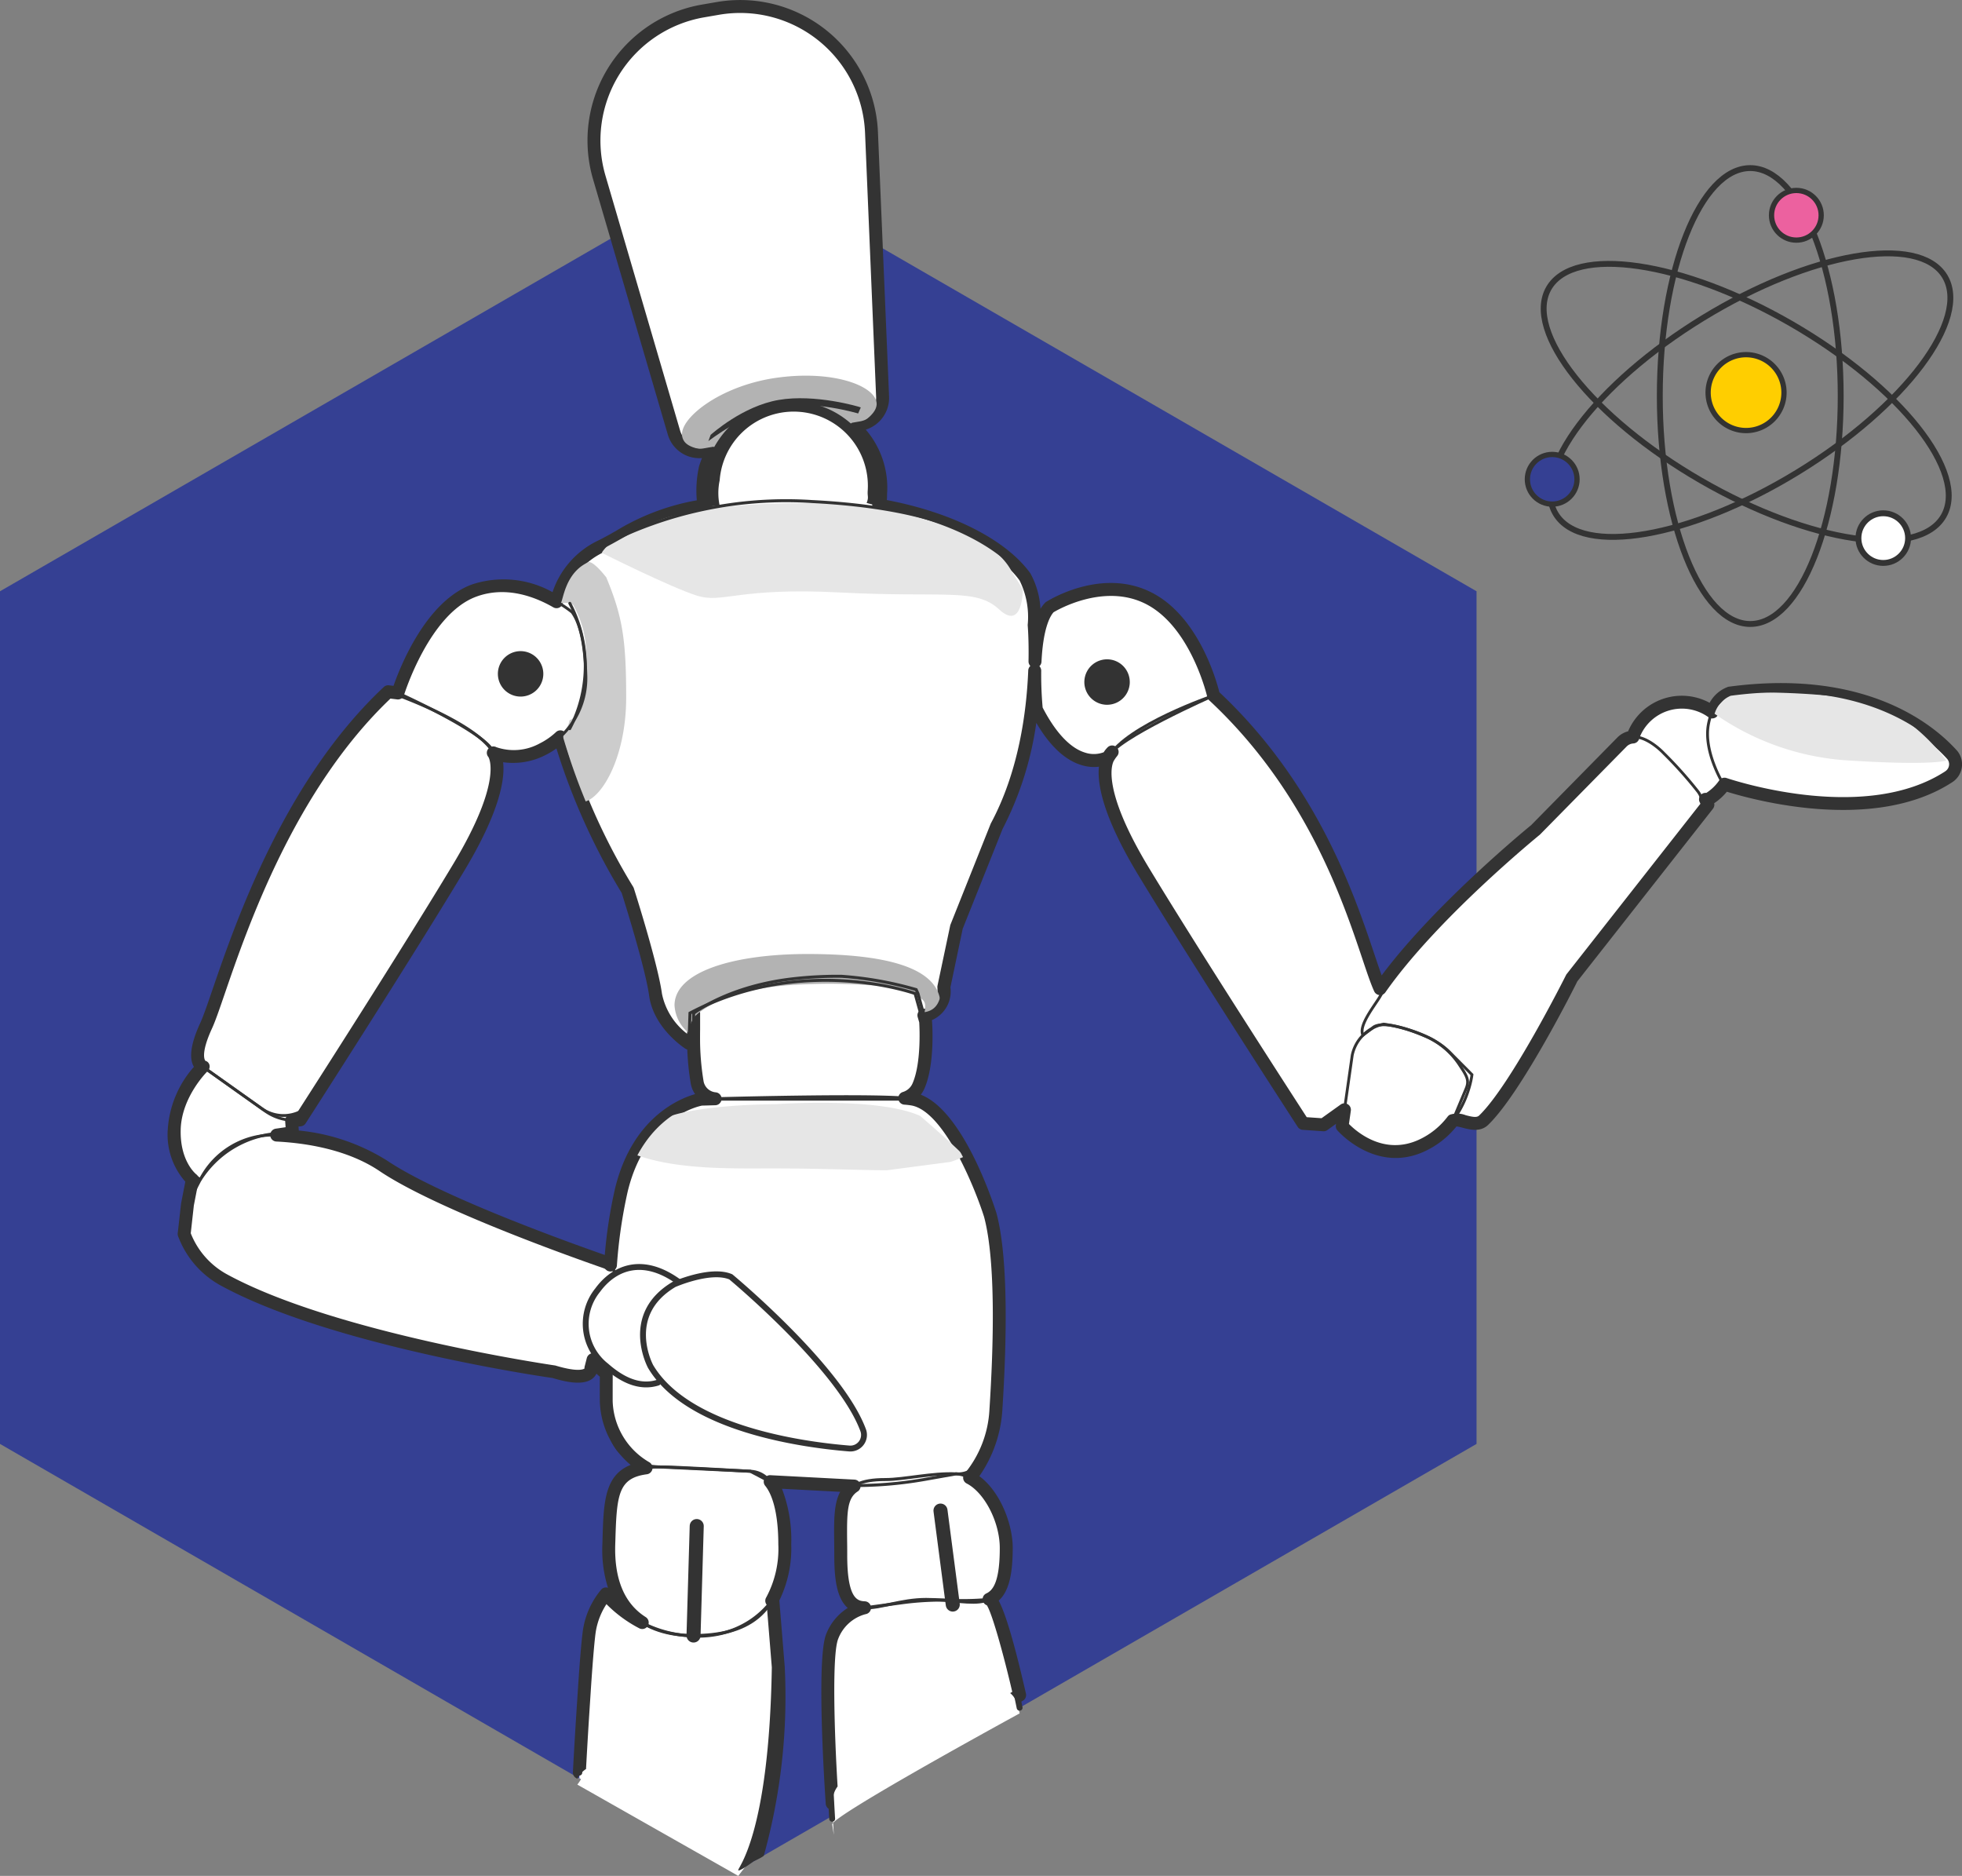 <svg id="Grupo_266" data-name="Grupo 266" xmlns="http://www.w3.org/2000/svg" xmlns:xlink="http://www.w3.org/1999/xlink" width="236.207" height="225.803" viewBox="0 0 236.207 225.803">
  <rect x="0" y="0" width="236.207" height="225.803" fill="#808080" stroke="none"/>
  <defs>
    <clipPath id="clip-path">
      <rect id="Rectángulo_112" data-name="Rectángulo 112" width="236.207" height="225.803" fill="none"/>
    </clipPath>
  </defs>
  <path id="Trazado_42452" data-name="Trazado 42452" d="M0,60.33V162.962l88.88,51.316,88.883-51.316V60.33L88.88,9.014Z" transform="translate(0 10.842)" fill="#354093"/>
  <g id="Grupo_265" data-name="Grupo 265" transform="translate(0 0)">
    <g id="Grupo_264" data-name="Grupo 264" clip-path="url(#clip-path)">
      <path id="Trazado_42453" data-name="Trazado 42453" d="M223.519,90.7c-2.784-3.073-10.7-9.551-26.7-7.393a3.741,3.741,0,0,0-2.143,2.286,6.245,6.245,0,0,0-9.549,3l.011.011a2.026,2.026,0,0,0-1.353.63L173.375,99.812s-12.329,9.99-18.684,19.083c-2.062-4.465-5.478-21.717-20.048-35.282,0,0-1.921-8.567-7.626-11.626s-12.049.941-12.049.941c-1.249,1.28-1.694,4-1.817,6.573.053-2.705-.106-4.45-.106-4.45a10.252,10.252,0,0,0-1.086-5.7c-2.7-3.714-8.937-7.152-17.625-8.657a3.769,3.769,0,0,0,.245-1.645,10.159,10.159,0,0,0-3.333-7.941l.894-.156a3.215,3.215,0,0,0,2.663-3.3L93.466,15.829A15.825,15.825,0,0,0,74.959.9l-1.773.306A15.825,15.825,0,0,0,60.693,21.245l8.99,30.7a3.211,3.211,0,0,0,3.63,2.262l1.075-.185a12.833,12.833,0,0,0-.938,2.229,11.741,11.741,0,0,0-.108,4.5c-6.481,1-9.236,3.326-12.466,4.912a9.79,9.79,0,0,0-5.318,6.655c-2.174-1.253-5.978-2.8-9.941-1.339C39.544,73.22,36.46,83.3,36.46,83.3l-1.17-.145C20.746,96.794,15.4,118.939,13.358,123.378s-.381,4.912-.381,4.912a12.189,12.189,0,0,0-3.45,7.5c-.132,4.3,2.174,6.066,2.174,6.066l-.582,2.983-.4,3.6.11.269a10.4,10.4,0,0,0,4.582,5.194c13.276,7.3,39.879,11.115,39.879,11.115,4.8,1.471,4.432-.566,4.432-.566l.227-.9.009-.031a6.853,6.853,0,0,0,1.17,1.381c.132.117.275.214.412.317q-.01,1.636-.007,3.306a9.571,9.571,0,0,0,4.8,8.038c-4.388.586-4.328,3.749-4.489,9.2-.143,4.758,1.425,7.782,4.036,9.43a13.969,13.969,0,0,1-4.379-3.43,9.135,9.135,0,0,0-1.983,4.331c-.165.982-.374,3.586-.575,6.474l-.275,4.236c-.216,3.489-.374,6.448-.374,6.448l.2.117a6.216,6.216,0,0,1-.438.645L77.428,225l2.1-2.734a62.22,62.22,0,0,0,2.716-21.742l-.661-8.139s-.046.07-.121.178a12.945,12.945,0,0,0,1.566-6.8c0-2.659-.368-5.82-1.756-7.534l10.1.531c-1.936,1.256-1.6,4.013-1.606,8.3,0,4.906,1.051,6.238,2.864,6.346l-.057.009a5.677,5.677,0,0,0-3.837,3.445c-1.181,2.923.2,23.2.2,23.2l-.2-1.251c-.075-1.02,22.568-13.367,22.568-13.367s-2.69-13.338-3.668-13.054l-.026,0c1.353-.623,2.086-2.26,2.086-6.181,0-3.165-1.833-7.137-4.417-8.463a13.984,13.984,0,0,0,3.163-8.126c.478-7.355.811-17.92-.665-23.464,0,0-4.073-12.939-9.3-13.972-.236-.046-.582-.086-1-.121a2.624,2.624,0,0,0,1.641-1.449c1.229-2.791.877-7.727.877-7.727l-.218-.8c2.736-.315,2.4-3.417,2.4-3.417l1.542-7.291L108.551,99.3c3.441-6.377,4.37-13.745,4.564-18.675a42.7,42.7,0,0,0,.192,4.657c4.3,8.437,8.692,5.74,8.692,5.74a1.9,1.9,0,0,1,.421-.6,4.792,4.792,0,0,0-.421.6s-2.414,2.791,4.223,13.756,19.2,30.33,19.2,30.33l2.454.17,2.529-1.809-.28,1.965s4.121,4.84,9.556,2.348a9.87,9.87,0,0,0,3.769-3.024c.8-.374,2.663.965,3.7-.029,3.98-3.824,10.666-17.2,10.666-17.2l16.342-20.783s-.1-.253-.289-.65l.13.11a6.192,6.192,0,0,0,2.152-1.934c1.582.524,17.257,5.474,27.015-.9a1.776,1.776,0,0,0,.352-2.679M73.027,132.191s-7.309,1.2-9.67,10.935a60.591,60.591,0,0,0-1.319,9.034,1.51,1.51,0,0,0-.54-.344c-4.643-1.617-20.347-7.247-26.83-11.617-3.912-2.637-8.884-3.485-12.809-3.683l1.908-.28-.108-1.471,1.031-.075s12.5-19.409,19.1-30.4,4.176-13.77,4.176-13.77a7.211,7.211,0,0,0,5.921-.454,8.824,8.824,0,0,0,2.13-1.485l.007.2a75.428,75.428,0,0,0,8.1,18.263s2.868,8.987,3.359,12.574,4.016,5.84,4.016,5.84l.553-.209c.013-1.414.015-2.947.015-3.309v1.692a33.272,33.272,0,0,0,.423,6.54,2.418,2.418,0,0,0,2.161,1.976c-1.011.026-1.615.044-1.615.044" transform="translate(11.452 0.8)" fill="#fff"/>
      <path id="Trazado_42454" data-name="Trazado 42454" d="M15.259,87.9a.758.758,0,0,0-.3.211.8.8,0,0,0-.159.284.734.734,0,0,0-.033.26.792.792,0,0,0,.258.544.763.763,0,0,0,.3.17.717.717,0,0,0,.2.031c3.522.181,8.529.943,12.4,3.551,6.564,4.425,22.332,10.08,27.008,11.708a.74.74,0,0,1,.258.17.779.779,0,0,0,.537.216.782.782,0,0,0,.778-.714,59.229,59.229,0,0,1,1.3-8.915c2.2-9.073,8.765-10.3,8.939-10.34l1.612-.044a.779.779,0,0,0,.059-1.553,1.632,1.632,0,0,1-1.474-1.333,31.313,31.313,0,0,1-.425-5.016c0-.4,0-.8.007-1.183,0-.07,0-.141,0-.211V73.966a.778.778,0,1,0-1.555,0s0,.883-.007,1.971c0,.165,0,.328-.007.489a8.094,8.094,0,0,1-3.022-4.809c-.493-3.608-3.269-12.333-3.388-12.7a.791.791,0,0,0-.084-.181,75.287,75.287,0,0,1-7.974-17.867l-.007-.2a.774.774,0,0,0-.478-.7.765.765,0,0,0-.83.148,8.12,8.12,0,0,1-1.945,1.355A6.457,6.457,0,0,1,42,41.934a.794.794,0,0,0-.879.093.763.763,0,0,0-.095,1.077l.011.011c.082.134,1.7,3.007-4.236,12.884-6.049,10.073-17.2,27.451-18.871,30.05l-.643.046a.768.768,0,0,0-.533.267.782.782,0,0,0-.187.566l.053.749-1.174.174a.682.682,0,0,0-.192.051m3.176-.328a.785.785,0,0,0,.6-.355c.126-.194,12.578-19.545,19.107-30.416,4.351-7.243,4.9-11.133,4.67-13.06a8.568,8.568,0,0,0,5.108-.866,9.545,9.545,0,0,0,1.311-.791,78.208,78.208,0,0,0,7.86,17.4c.3.958,2.85,9.062,3.3,12.349.533,3.9,4.21,6.291,4.366,6.39a.8.8,0,0,0,.227.1,31.511,31.511,0,0,0,.419,4.093,3.139,3.139,0,0,0,.524,1.275c-1.947.557-7.578,2.875-9.639,11.362a56.961,56.961,0,0,0-1.236,8c-5.064-1.771-20.021-7.185-26.259-11.393a24.475,24.475,0,0,0-10.578-3.588l-.035-.48Z" transform="translate(17.763 48.006)" fill="#333"/>
      <path id="Trazado_42455" data-name="Trazado 42455" d="M52.309,118.081c-.408-6.78-.67-15.928.07-17.763a4.869,4.869,0,0,1,3.287-2.976.779.779,0,0,0-.066-1.549c-.8-.046-2.137-.128-2.132-5.569,0-.586,0-1.145-.011-1.674-.035-3.461,0-5.159,1.262-5.974a.778.778,0,0,0-.383-1.432l-10.1-.531a.746.746,0,0,0-.736.425.781.781,0,0,0,.09.844c1.02,1.26,1.582,3.76,1.582,7.042a12.332,12.332,0,0,1-1.456,6.4.775.775,0,0,0,.062.892l.612,7.523C44.062,124,40.234,127.9,40.35,128.161c.1.225,1.839-1.062,1.839-1.062.163-.095,1.185-.54,1.245-.718a71.532,71.532,0,0,0,2.507-22.759l-.645-7.93a14.336,14.336,0,0,0,1.432-6.767,17.124,17.124,0,0,0-1.115-6.679l7.009.368c-.769,1.419-.749,3.432-.723,5.952q.01.786.011,1.659c0,2.641.234,5.152,1.619,6.368a6.544,6.544,0,0,0-2.593,3.141c-1.214,3-.176,18.653-.055,20.429a.776.776,0,0,0,.41.634.765.765,0,0,0,.595.031,2.926,2.926,0,0,1,.423-2.747" transform="translate(48.53 96.957)" fill="#333"/>
      <path id="Trazado_42456" data-name="Trazado 42456" d="M224.521,90.288c-2.751-3.038-10.917-9.864-27.48-7.624a4.123,4.123,0,0,0-2.247,1.93,7.021,7.021,0,0,0-9.811,3.43,2.808,2.808,0,0,0-1.326.778L173.308,99.322c-.119.095-11.463,9.329-17.995,18.085-.256-.7-.54-1.544-.861-2.5-2.41-7.181-6.886-20.515-18.68-31.586-.368-1.467-2.487-8.968-7.963-11.9-6.033-3.236-12.556.793-12.972,1.082a4.337,4.337,0,0,0-.6.78A10.065,10.065,0,0,0,113.014,69c-2.93-4.031-9.351-7.3-17.276-8.811a3.885,3.885,0,0,0,.024-.467c0-.134.007-.293.02-.511a10.731,10.731,0,0,0-2.579-7.5,4.007,4.007,0,0,0,2.806-3.978L94.669,15.909A16.6,16.6,0,0,0,75.251.245L73.478.551A16.6,16.6,0,0,0,60.371,21.577l8.99,30.7a3.949,3.949,0,0,0,4.124,2.859c-.137.339-.256.672-.355,1a13.366,13.366,0,0,0-.267,4.084,28.056,28.056,0,0,0-9.772,3.705c-.718.405-1.414.8-2.132,1.15a10.58,10.58,0,0,0-5.467,6.2,12.1,12.1,0,0,0-9.719-.919c-5.529,2.042-8.624,9.9-9.426,12.2l-.535-.066a.765.765,0,0,0-.63.2c-11.97,11.225-17.805,28.209-20.609,36.37-.632,1.844-1.132,3.3-1.5,4.093-1.06,2.3-1.346,4.009-.855,5.073.031.066.064.13.1.187a12.559,12.559,0,0,0-3.143,7.456,8.555,8.555,0,0,0,2.108,6.366l-.511,2.619-.405,3.6a.814.814,0,0,0,.055.383l.11.269a11.224,11.224,0,0,0,4.928,5.582c13.248,7.285,39.053,11.047,40.027,11.177,2.449.751,4.051.751,4.892.007a1.683,1.683,0,0,0,.4-.526c.086.084.174.167.264.247.044.04.09.075.143.117-.007.965-.009,1.936,0,2.921a10.386,10.386,0,0,0,3.707,7.7c-3.163,1.256-3.258,4.588-3.383,8.972l-.015.535a15.109,15.109,0,0,0,.674,5.282.745.745,0,0,0-.207-.037.713.713,0,0,0-.606.251,9.863,9.863,0,0,0-2.179,4.732c-.148.9-.346,3.1-.582,6.551l-.275,4.238c-.22,3.491-.377,6.454-.377,6.454a.778.778,0,0,0,.388.716l.152.088a3.031,3.031,0,0,1,.976-1.137c.026-.02.059-.029.088-.048l-.022-.013c.053-.971.183-3.315.348-5.961l.275-4.234c.231-3.35.427-5.564.564-6.4a8.609,8.609,0,0,1,1.271-3.232A15.742,15.742,0,0,0,65.942,196a.779.779,0,0,0,.773-1.35c-2.562-1.617-3.8-4.56-3.674-8.749l.018-.537c.159-5.522.388-7.456,3.8-7.91A.781.781,0,0,0,67.132,176a8.807,8.807,0,0,1-4.4-7.357c0-1.112,0-2.212.007-3.3a1.1,1.1,0,0,0-.443-.725c-.079-.059-.161-.119-.233-.181a6.037,6.037,0,0,1-1.035-1.229.777.777,0,0,0-.784-.322.8.8,0,0,0-.628.59l-.229.9a.888.888,0,0,0-.046.346c-.064.053-.674.5-3.518-.359-.267-.04-26.616-3.881-39.617-11.027a9.66,9.66,0,0,1-4.236-4.809l-.033-.084.372-3.344.579-2.98a.788.788,0,0,0-.284-.764c-.082-.064-1.991-1.623-1.877-5.428.121-3.921,3.183-6.939,3.214-6.967a.784.784,0,0,0,.258-.734.7.7,0,0,0-.5-.54c-.009-.007-.678-.689.786-3.873.4-.863.886-2.28,1.557-4.238,2.742-7.983,8.426-24.528,19.937-35.489l.8.1a.769.769,0,0,0,.841-.546c.031-.1,3.046-9.741,8.683-11.82,3.557-1.315,7.011-.026,9.283,1.282a.776.776,0,0,0,1.15-.518,8.961,8.961,0,0,1,4.9-6.111c.747-.368,1.465-.771,2.209-1.192a26.644,26.644,0,0,1,9.655-3.593.935.935,0,0,0,.43.018.872.872,0,0,0,.645-.855.774.774,0,0,0-.128-.43,11.844,11.844,0,0,1,.163-3.833A11.892,11.892,0,0,1,75.5,54.5a.776.776,0,0,0-.059-.819.793.793,0,0,0-.762-.311l-1.075.185a2.427,2.427,0,0,1-2.749-1.714l-8.99-30.7A15.048,15.048,0,0,1,73.742,2.086l1.773-.306a15.046,15.046,0,0,1,17.6,14.193L94.451,47.8a2.444,2.444,0,0,1-2.018,2.5l-.894.154a.778.778,0,0,0-.4,1.335,9.385,9.385,0,0,1,3.091,7.32c-.018.253-.022.438-.024.593a1.791,1.791,0,0,1-.17.828.778.778,0,0,0,.595,1.046c7.921,1.372,14.325,4.494,17.091,8.294a9.908,9.908,0,0,1,.974,5.364c0,.018.154,1.742.1,4.366a.789.789,0,0,0,.222.56.782.782,0,0,0-.256.546c-.2,4.95-1.13,12.146-4.509,18.418l-4.873,12.221-1.54,7.291a.8.8,0,0,0-.013.24c.024.24.176,2.346-1.716,2.562a.778.778,0,0,0-.661.978l.189.648c0,.046.326,4.78-.813,7.36a1.847,1.847,0,0,1-1.156,1.018.779.779,0,0,0,.167,1.522,8.5,8.5,0,0,1,.912.108c3.912.773,7.611,9.965,8.7,13.408,1.43,5.364,1.137,15.583.641,23.213a13.158,13.158,0,0,1-2.945,7.635.78.78,0,0,0,.2,1.234c2.165,1.11,3.991,4.67,3.991,7.771,0,4.183-.872,5.124-1.634,5.474a.762.762,0,0,0-.381.96.772.772,0,0,0,.452.454c.612.885,2.013,5.9,3.066,10.43l-.249.143a2.646,2.646,0,0,1,.844,1.311l.681-.392a.781.781,0,0,0,.372-.848c-1.335-5.864-2.436-9.615-3.282-11.2,1.176-1.055,1.69-3.035,1.69-6.335,0-2.905-1.516-6.8-4.018-8.646a15.641,15.641,0,0,0,2.765-7.893c.5-7.745.793-18.149-.7-23.748-.41-1.306-4.007-12.3-9.117-14.276a3.427,3.427,0,0,0,.43-.718c1.3-2.936.954-7.89.914-8.247l0-.015a3.757,3.757,0,0,0,2.225-3.945l1.478-7.049,4.8-12.012a39.856,39.856,0,0,0,4.062-12.772c1.656,2.824,3.516,4.542,5.54,5.113a5.007,5.007,0,0,0,2,.165c-.209,1.941.37,5.824,4.718,13.007,6.567,10.849,19.089,30.156,19.215,30.35a.772.772,0,0,0,.6.352l2.454.17a.723.723,0,0,0,.509-.141l1.046-.751-.022.161a.781.781,0,0,0,.178.617c.044.053,4.571,5.256,10.472,2.553a10.661,10.661,0,0,0,3.877-3.02,5.765,5.765,0,0,1,.74.159c.9.233,2.132.553,3.066-.339,4.033-3.873,10.547-16.86,10.739-17.279L195.2,97.342a.784.784,0,0,0,.145-.661,6.953,6.953,0,0,0,1.524-1.383c3.32,1.026,17.781,4.963,27.152-1.156a2.567,2.567,0,0,0,1.143-1.82,2.537,2.537,0,0,0-.639-2.033m-1.355,2.549c-9.421,6.15-24.636,1.375-26.343.811a.777.777,0,0,0-.881.291,5.5,5.5,0,0,1-1.549,1.5.815.815,0,0,0-.573.154.78.78,0,0,0-.227.956c.033.07.064.134.09.194L177.542,117.3c-.064.132-6.666,13.3-10.505,16.981-.284.273-.844.152-1.6-.044a2.829,2.829,0,0,0-1.894-.068.769.769,0,0,0-.286.231,9.141,9.141,0,0,1-3.476,2.791c-4.207,1.925-7.516-1-8.408-1.9l.227-1.595a.779.779,0,0,0-1.225-.745l-2.3,1.645-1.786-.123c-1.676-2.59-12.891-19.931-18.977-29.982s-4.3-12.849-4.214-12.966a4.261,4.261,0,0,1,.357-.507A.779.779,0,0,0,122.274,90a3.346,3.346,0,0,0-.427.546,3.351,3.351,0,0,1-2.2.057c-1.806-.531-3.586-2.41-5.15-5.439a43.876,43.876,0,0,1-.172-4.423.784.784,0,0,0-.222-.555.771.771,0,0,0,.256-.54c.185-3.853.971-5.425,1.456-5.952.062-.035,6.038-3.714,11.267-.912,5.318,2.85,7.214,11.027,7.234,11.109a.776.776,0,0,0,.229.4c11.631,10.831,16.058,24.017,18.437,31.1.57,1.7,1.02,3.042,1.432,3.936a.779.779,0,0,0,1.346.119c6.221-8.895,18.413-18.823,18.6-18.979l10.413-10.58a1.251,1.251,0,0,1,.85-.4.779.779,0,0,0,.676-.526.61.61,0,0,0,.026-.09,5.467,5.467,0,0,1,8.331-2.54.781.781,0,0,0,1.17-.33,3.315,3.315,0,0,1,1.531-1.819c15.717-2.121,23.429,4.289,26.017,7.146a.97.97,0,0,1,.245.789,1,1,0,0,1-.447.714" transform="translate(11.028 0.002)" fill="#333"/>
      <path id="Trazado_42457" data-name="Trazado 42457" d="M54.047,87.755a.723.723,0,0,0,.251-.022.969.969,0,0,1-.251.022" transform="translate(65.007 105.524)" fill="#333"/>
      <path id="Trazado_42458" data-name="Trazado 42458" d="M52.454,68.162c3.621.009,7.225.126,10.844.2q.981.02,1.963.013l7.591-1a15.371,15.371,0,0,0,1.707-.665c-1.344-1.427-5.348-4.864-5.348-4.864-5.033-2.309-17.345-1.421-17.345-1.421-9.406.108-12.69,1.421-12.69,1.421a13.2,13.2,0,0,0-4.608,4.525c5.267,2.06,12.309,1.773,17.887,1.786" transform="translate(41.577 72.483)" fill="#e6e6e6"/>
      <path id="Trazado_42459" data-name="Trazado 42459" d="M52.875,52.131c-8.842,0-16.01,2.108-16.01,6.185a4.636,4.636,0,0,0,1.806,3.4A2.852,2.852,0,0,1,39.9,59.125c3.965-2.875,9.562-3.3,14.3-3.4,1.943-.042,3.89.011,5.831.141,1.72.115,3.575-.044,5.139.822,1.758.976,2.139.949,1.723,2.822,1.055-.985,2-.02,2-1.194,0-4.077-5.254-6.185-16.01-6.185" transform="translate(44.341 62.703)" fill="#b3b3b3"/>
      <path id="Trazado_42460" data-name="Trazado 42460" d="M32.888,33.484s8.258,4.146,11.435,5.148,4.857-1.024,17.316-.37,16.252-.6,19.1,2.044,2.85-2.414,2.85-2.414L82.23,35.72S78.8,27.5,57.546,27.484c-21.717-.018-24.658,6-24.658,6" transform="translate(39.557 33.057)" fill="#e6e6e6"/>
      <path id="Trazado_42461" data-name="Trazado 42461" d="M36.128,32.545c-.009.011-1.39-1.835-2.1-1.835-2.914,1.273-3.077,4.729-3.39,4.972.024.037,1.284-.273,1.586.306,1.8,3.456,1.61,5.914,1.388,9.681-.075,1.249-.819,3.674-1.9,4.091a2.731,2.731,0,0,1-1.018,1.7,42.309,42.309,0,0,1,1.41,4.408c.337,1.242.656,2.494.993,3.736a.443.443,0,0,0,.053.009c2.212,0,5.381-5.148,5.381-12.593,0-7.078-.471-9.822-2.4-14.47" transform="translate(36.855 36.938)" fill="#ccc"/>
      <path id="Trazado_42462" data-name="Trazado 42462" d="M48.539,20.8c-6.712.978-11.558,4.866-11.252,6.97.2,1.383,1.839,1.773,5.456,1.927a2.87,2.87,0,0,1,.7-1.617,13.783,13.783,0,0,1,5.278-3.718,7.739,7.739,0,0,1,3.745-.39,6.608,6.608,0,0,1,3.064,1.353,3.216,3.216,0,0,1,1.15,1.035,2.308,2.308,0,0,1,.344.83c2.394-1.062,3.837-2.3,3.672-3.432-.306-2.1-5.441-3.936-12.153-2.958" transform="translate(44.832 24.689)" fill="#b3b3b3"/>
      <path id="Trazado_42463" data-name="Trazado 42463" d="M58.407,34.3s6.344-4,12.049-.941,7.626,11.626,7.626,11.626-11.9,5.24-12.644,7.408c0,0-4.4,2.694-8.694-5.74C56.744,46.655,55.7,37.072,58.407,34.3Z" transform="translate(68.013 38.741)" fill="none" stroke="#333" stroke-width="0.34"/>
      <path id="Trazado_42464" data-name="Trazado 42464" d="M93.508,72.609c-2.06-4.434-5.454-21.012-20.048-34.6,0,0-10.454,3.564-12.644,7.408,0,0-2.414,2.791,4.223,13.756s19.2,30.33,19.2,30.33l2.454.17,2.538-1.815" transform="translate(72.635 45.718)" fill="none" stroke="#333" stroke-width="0.34"/>
      <path id="Trazado_42465" data-name="Trazado 42465" d="M47.669,53.561l-1.947.337a3.214,3.214,0,0,1-3.63-2.262L33.1,20.935A15.823,15.823,0,0,1,45.594.9L47.37.588A15.825,15.825,0,0,1,65.876,15.517l1.337,31.826a3.211,3.211,0,0,1-2.661,3.3l-1.264.218" transform="translate(39.043 0.425)" fill="none" stroke="#333" stroke-width="0.354"/>
      <path id="Trazado_42466" data-name="Trazado 42466" d="M38.632,34.644l1.8-.189a7.354,7.354,0,0,1,.007-3.022,8.933,8.933,0,0,1,17.823,1.236c-.053.778.152.764-.132,1.487l1.209.326a4.025,4.025,0,0,0,.493-1.7c.357-5.132-4-10.41-9.783-10.809S40.192,25.06,38.7,29.981a11.289,11.289,0,0,0-.066,4.663" transform="translate(46.204 26.386)" fill="#333"/>
      <path id="Trazado_42467" data-name="Trazado 42467" d="M56.749,23.6l.317-.729c-.229-.1-5.533-1.656-9.891-.9-4.337.749-8,4.055-8.183,4.2l-.278.76c.044-.035,4.458-3.461,8.6-4.176s9.382.824,9.437.848" transform="translate(46.566 26.17)" fill="#333"/>
      <path id="Trazado_42468" data-name="Trazado 42468" d="M30.4,39.732a9.721,9.721,0,0,1,5.359-6.877,47.923,47.923,0,0,1,25.466-5.406c14.411.729,22.1,4.262,25.616,9.093a10.264,10.264,0,0,1,1.084,5.7s1.28,13.552-4.491,24.248L78.6,78.582l-1.542,7.289s.4,3.39-2.714,3.469L73.6,86.669S60.138,81.827,46.5,89.019l-.123,3.628s-3.524-2.253-4.016-5.84S39,74.234,39,74.234a75.324,75.324,0,0,1-8.093-18.263" transform="translate(36.568 32.925)" fill="none" stroke="#333" stroke-width="0.361"/>
      <path id="Trazado_42469" data-name="Trazado 42469" d="M31.148,32.968a16.172,16.172,0,0,1-.011,15.089" transform="translate(37.451 39.654)" fill="none" stroke="#333" stroke-linecap="round" stroke-width="0.355"/>
      <path id="Trazado_42470" data-name="Trazado 42470" d="M42.713,35.192s-5.732-4.835-11.8-2.595-9.157,12.325-9.157,12.325,11.065,4.972,11.5,7.221a7.205,7.205,0,0,0,5.923-.454,9.634,9.634,0,0,0,5.19-8.957C44.294,40.072,43.933,36.849,42.713,35.192Z" transform="translate(26.162 38.495)" fill="none" stroke="#333" stroke-width="0.34"/>
      <path id="Trazado_42471" data-name="Trazado 42471" d="M11.438,82.936s-1.663-.471.383-4.912S19.207,51.44,33.752,37.8c0,0,10.47,3.529,12.673,7.366,0,0,2.421,2.782-4.176,13.77s-19.1,30.4-19.1,30.4l-.33.024a5.929,5.929,0,0,1-3.857-1.077Z" transform="translate(12.991 45.469)" fill="none" stroke="#333" stroke-width="0.34"/>
      <path id="Trazado_42472" data-name="Trazado 42472" d="M12.66,71.862a6.713,6.713,0,0,1-3.135-6.069,12.2,12.2,0,0,1,3.45-7.5l7.084,5.031a4.535,4.535,0,0,0,4.584.394l-.879,2.52-1.353.048a12.069,12.069,0,0,0-9.379,5.053Z" transform="translate(11.452 70.114)" fill="none" stroke="#333" stroke-width="0.34"/>
      <path id="Trazado_42473" data-name="Trazado 42473" d="M59.3,89.073l-.229.9s.37,2.038-4.43.566c0,0-26.6-3.815-39.881-11.115a10.391,10.391,0,0,1-4.58-5.194l-.11-.269.4-3.6,1.54-2.98a9.826,9.826,0,0,1,9.2-5.344c3.925.2,8.9,1.044,12.809,3.681,6.483,4.373,22.186,10,26.83,11.62a1.517,1.517,0,0,1,.969,1.808" transform="translate(12.106 74.599)" fill="none" stroke="#333" stroke-width="0.34"/>
      <path id="Trazado_42474" data-name="Trazado 42474" d="M36.191,81.29l-.139-.194a8.133,8.133,0,0,1-1.507-4.738v-.211a7.206,7.206,0,0,1,3.291-5.992" transform="translate(41.55 84.382)" fill="none" stroke="#333" stroke-linecap="round" stroke-width="0.34"/>
      <path id="Trazado_42475" data-name="Trazado 42475" d="M40.7,83.155c-2.223.694-4.337-.359-6.212-2.009a6.434,6.434,0,0,1-1.029-9.135c2.011-2.736,5.456-4.139,9.818-.932" transform="translate(38.501 83.273)" fill="#fff"/>
      <path id="Trazado_42476" data-name="Trazado 42476" d="M40.7,83.155c-2.223.694-4.337-.359-6.212-2.009a6.434,6.434,0,0,1-1.029-9.135c2.011-2.736,5.456-4.139,9.818-.932" transform="translate(38.501 83.273)" fill="none" stroke="#333" stroke-linecap="round" stroke-linejoin="round" stroke-width="0.707"/>
      <path id="Trazado_42477" data-name="Trazado 42477" d="M36.058,80.732s-3.372-6.212,2.828-9.888c0,0,4.4-1.941,6.826-.905,0,0,13.184,10.937,15.946,18.486A1.64,1.64,0,0,1,59.967,90.6c-5.436-.441-19.413-2.3-23.909-9.868" transform="translate(42.269 83.755)" fill="#fff"/>
      <path id="Trazado_42478" data-name="Trazado 42478" d="M36.058,80.732s-3.372-6.212,2.828-9.888c0,0,4.4-1.941,6.826-.905,0,0,13.184,10.937,15.946,18.486A1.64,1.64,0,0,1,59.967,90.6C54.53,90.16,40.554,88.3,36.058,80.732Z" transform="translate(42.269 83.755)" fill="none" stroke="#333" stroke-linecap="round" stroke-linejoin="round" stroke-width="0.707"/>
      <path id="Trazado_42479" data-name="Trazado 42479" d="M40.752,68.138a2.44,2.44,0,0,1-2.41-2.02,33.445,33.445,0,0,1-.423-6.54V57.807s4.174-3.335,12.247-4.19a46.6,46.6,0,0,1,5.571-.267,43.21,43.21,0,0,1,8.968,1.6l.225.493.925,3.394s.355,4.936-.877,7.727a2.641,2.641,0,0,1-2.423,1.571Z" transform="translate(45.591 64.168)" fill="none" stroke="#333" stroke-width="0.361"/>
      <path id="Trazado_42480" data-name="Trazado 42480" d="M33.132,96.56c.013,3.846.689,7.719,6.441,7.93l10.915.52,2.383,1.253,7.653.4a48.413,48.413,0,0,0,11.012-.681l3.736-.663c2.727.231,4.478-3.209,4.769-7.668.482-7.355.811-17.917-.665-23.462,0,0-4.073-12.939-9.3-13.972-3.284-.65-25.449,0-25.449,0s-7.311,1.2-9.672,10.932" transform="translate(39.851 72.085)" fill="none" stroke="#333" stroke-width="0.361"/>
      <path id="Trazado_42481" data-name="Trazado 42481" d="M54.465,89.467c0,8.708-4.917,10.983-10.983,10.983S33.043,97.289,33.277,89.467c.181-6.064.068-9.307,6.133-9.307,2.275,0,8.04.379,10.917.52C53.725,80.847,54.465,85.676,54.465,89.467Z" transform="translate(40.014 96.416)" fill="none" stroke="#333" stroke-width="0.361"/>
      <path id="Trazado_42482" data-name="Trazado 42482" d="M65.89,89.469c0,8.708-3.586,6.192-9.653,6.192S45.954,100.12,45.963,90.32c0-6.066-.694-9.089,5.373-9.089,2.275,0,5.655-.826,8.531-.683C63.266,80.715,65.89,85.678,65.89,89.469Z" transform="translate(55.257 96.862)" fill="none" stroke="#333" stroke-width="0.361"/>
      <path id="Trazado_42483" data-name="Trazado 42483" d="M31.66,108.6s.159-2.958.374-6.45l.275-4.234c.2-2.89.412-5.492.575-6.474a9.15,9.15,0,0,1,1.983-4.333,14.3,14.3,0,0,0,8.8,4.886c7.956,1.218,11.28-4.265,11.28-4.265l.661,8.139A62.148,62.148,0,0,1,52.9,117.61" transform="translate(38.08 104.773)" fill="none" stroke="#333" stroke-width="0.361"/>
      <path id="Trazado_42484" data-name="Trazado 42484" d="M68.336,98.925S65.646,87.112,64.668,87.4a32.509,32.509,0,0,1-4.919.1,35.62,35.62,0,0,0-5.586.313l-4.558.617a5.684,5.684,0,0,0-3.837,3.447c-1.181,2.921,0,20.083,0,20.083" transform="translate(54.419 105.113)" fill="none" stroke="#333" stroke-width="0.361"/>
      <path id="Trazado_42485" data-name="Trazado 42485" d="M78.357,55.963s5.216.641,7.923,3.361l2.705,2.72s-.643,6.053-6.077,8.542-9.556-2.35-9.556-2.35L74.57,59.7a4.807,4.807,0,0,1,3.778-3.732Z" transform="translate(88.227 67.312)" fill="none" stroke="#333" stroke-width="0.34"/>
      <path id="Trazado_42486" data-name="Trazado 42486" d="M105.7,40.914,95.284,51.494S82.266,61.77,76.6,71.515c-.637,1.093-2.646,3.54-2.049,4.654l1.145-.855s.9-1.438,6.787,1.163a9.379,9.379,0,0,1,3.758,3.379c.828,1.247,1.132,1.771.725,2.745l-1.606,3.837S88.22,88.2,89.9,85.457c2.881-4.71,9.827-16.246,9.827-16.246l15.124-19.233a2.555,2.555,0,0,0,0-3.17,49.608,49.608,0,0,0-4.095-4.577S107.675,38.905,105.7,40.914Z" transform="translate(89.541 48.435)" fill="none" stroke="#333" stroke-width="0.34"/>
      <path id="Trazado_42487" data-name="Trazado 42487" d="M89.242,42.157A6.25,6.25,0,0,1,92.2,38.7" transform="translate(107.339 46.554)" fill="none" stroke="#333" stroke-width="0.34"/>
      <path id="Trazado_42488" data-name="Trazado 42488" d="M96.024,38.106s-1.987.493-2.6,3.78S95.2,49.023,95.2,49.023s16.887,5.87,27.171-.846a1.776,1.776,0,0,0,.352-2.679C119.937,42.426,112.018,35.947,96.024,38.106Z" transform="translate(112.25 45.314)" fill="none" stroke="#333" stroke-width="0.34"/>
      <line id="Línea_5" data-name="Línea 5" x1="0.385" y2="13.175" transform="translate(83.495 183.692)" fill="none" stroke="#333" stroke-linecap="round" stroke-linejoin="round" stroke-width="1.691"/>
      <line id="Línea_6" data-name="Línea 6" x2="1.478" y2="11.311" transform="translate(113.227 181.829)" fill="none" stroke="#333" stroke-linecap="round" stroke-linejoin="round" stroke-width="1.691"/>
      <path id="Trazado_42489" data-name="Trazado 42489" d="M93.577,40.19a31.346,31.346,0,0,0,16.541,5.84c10.111.632,11.646,0,11.646,0s-4.5-6.445-11.007-7.465A91.914,91.914,0,0,0,95.72,37.9Z" transform="translate(112.553 45.516)" fill="#e6e6e6"/>
      <path id="Trazado_42490" data-name="Trazado 42490" d="M111.3,205.135s-2.69-13.338-3.668-13.052l-.026,0c1.353-.626,2.086-2.26,2.086-6.181,0-3.168-1.833-7.139-4.417-8.465a13.978,13.978,0,0,0,3.163-8.126c.478-7.355.811-17.92-.665-23.462,0,0-4.073-12.939-9.3-13.972a8.914,8.914,0,0,0-1-.121,2.624,2.624,0,0,0,1.641-1.449c1.229-2.793.877-7.73.877-7.73l-.218-.8c2.736-.313,2.4-3.417,2.4-3.417l1.542-7.289,4.833-12.093c3.441-6.375,4.37-13.745,4.564-18.675a42.768,42.768,0,0,0,.192,4.659c4.3,8.434,8.692,5.74,8.692,5.74a1.94,1.94,0,0,1,.421-.6,4.81,4.81,0,0,0-.421.6s-2.414,2.791,4.223,13.754,19.2,30.33,19.2,30.33l2.454.17,2.529-1.809-.28,1.965s4.124,4.84,9.556,2.35a9.87,9.87,0,0,0,3.769-3.024c.8-.374,2.663.965,3.7-.031,3.98-3.822,10.666-17.195,10.666-17.195l16.342-20.786s-.1-.251-.289-.65l.13.112a6.191,6.191,0,0,0,2.152-1.934c1.582.524,17.257,5.474,27.015-.9a1.776,1.776,0,0,0,.352-2.679c-2.784-3.073-10.7-9.551-26.7-7.395a3.741,3.741,0,0,0-2.143,2.286,6.247,6.247,0,0,0-9.549,3l.011.009a2.036,2.036,0,0,0-1.353.63L173.375,99.5s-12.329,9.987-18.684,19.081c-2.06-4.465-5.478-21.715-20.048-35.282,0,0-1.921-8.564-7.626-11.624s-12.049.941-12.049.941c-1.249,1.278-1.694,4-1.817,6.571.053-2.705-.106-4.45-.106-4.45a10.252,10.252,0,0,0-1.086-5.7c-2.7-3.714-8.937-7.15-17.625-8.655a3.779,3.779,0,0,0,.245-1.648A10.165,10.165,0,0,0,91.246,50.8l.894-.154a3.215,3.215,0,0,0,2.663-3.3L93.466,15.517A15.826,15.826,0,0,0,74.959.588L73.185.9A15.825,15.825,0,0,0,60.693,20.935l8.99,30.7a3.213,3.213,0,0,0,3.63,2.262l1.075-.187a12.856,12.856,0,0,0-.938,2.231,11.251,11.251,0,0,0-.066,4.663v-.174c-6.514,1-9.272,3.331-12.507,4.921a9.785,9.785,0,0,0-5.318,6.655c-2.174-1.256-5.978-2.8-9.941-1.339C39.544,72.91,36.46,82.99,36.46,82.99l-1.17-.143C20.746,96.484,15.4,118.627,13.358,123.068s-.381,4.912-.381,4.912a12.189,12.189,0,0,0-3.45,7.5c-.132,4.3,2.174,6.066,2.174,6.066m67.824,80.408a62.22,62.22,0,0,0,2.716-21.742l-.661-8.139s-.046.073-.121.181a12.945,12.945,0,0,0,1.566-6.8c0-2.659-.368-5.82-1.756-7.534l10.1.531c-1.936,1.253-1.6,4.013-1.606,8.3,0,4.906,1.051,6.238,2.864,6.348l-.057.007a5.684,5.684,0,0,0-3.837,3.447c-1.181,2.921,0,21.946,0,21.946M11.7,141.549l-.579,2.983-.405,3.6.11.271a10.4,10.4,0,0,0,4.582,5.192c13.276,7.3,39.879,11.117,39.879,11.117,4.8,1.469,4.432-.568,4.432-.568l.227-.9.009-.031a6.805,6.805,0,0,0,1.17,1.383c.132.115.275.211.412.315q-.01,1.639-.007,3.309a9.571,9.571,0,0,0,4.8,8.038c-4.388.586-4.328,3.749-4.489,9.2-.143,4.758,1.425,7.782,4.036,9.428a13.97,13.97,0,0,1-4.379-3.43,9.15,9.15,0,0,0-1.983,4.333c-.165.982-.374,3.584-.575,6.474l-.275,4.234c-.216,3.489-.374,6.45-.374,6.45M47.961,90.211a7.205,7.205,0,0,0,5.923-.454,8.91,8.91,0,0,0,2.128-1.482l.007.194a75.38,75.38,0,0,0,8.1,18.263s2.868,8.99,3.359,12.573,4.016,5.84,4.016,5.84l.568-1.826a33.283,33.283,0,0,0,.423,6.542,2.418,2.418,0,0,0,2.161,1.976c-1.011.026-1.615.044-1.615.044s-7.309,1.2-9.67,10.932a60.591,60.591,0,0,0-1.319,9.034,1.475,1.475,0,0,0-.54-.341c-4.643-1.617-20.347-7.247-26.83-11.617-3.912-2.639-8.884-3.485-12.809-3.683m0,0,1.908-.28-.108-1.474,1.031-.075s12.5-19.407,19.1-30.394,4.176-13.772,4.176-13.772" transform="translate(11.452 0.425)" fill="none" stroke="#333" stroke-linecap="round" stroke-linejoin="round" stroke-width="0.707"/>
      <path id="Trazado_42491" data-name="Trazado 42491" d="M32.681,38.317a2.735,2.735,0,1,1-2.736-2.736,2.736,2.736,0,0,1,2.736,2.736" transform="translate(32.729 42.796)" fill="#333"/>
      <path id="Trazado_42492" data-name="Trazado 42492" d="M62.232,36.038a2.735,2.735,0,1,1-2.958,2.494,2.737,2.737,0,0,1,2.958-2.494" transform="translate(71.281 43.335)" fill="#333"/>
      <path id="Trazado_42493" data-name="Trazado 42493" d="M112.493,36.623c0,15.153-4.875,27.438-10.888,27.438S90.714,51.776,90.714,36.623,95.591,9.185,101.6,9.185,112.493,21.47,112.493,36.623Z" transform="translate(109.11 11.048)" fill="none" stroke="#333" stroke-linecap="round" stroke-linejoin="round" stroke-width="0.707"/>
      <path id="Trazado_42494" data-name="Trazado 42494" d="M114.494,40.2c-12.928,7.906-25.951,10.157-29.088,5.027s4.8-15.7,17.724-23.605,25.951-10.157,29.09-5.027S127.422,32.3,114.494,40.2Z" transform="translate(101.901 16.652)" fill="none" stroke="#333" stroke-linecap="round" stroke-linejoin="round" stroke-width="0.707"/>
      <path id="Trazado_42495" data-name="Trazado 42495" d="M103.307,40.5C90.182,32.919,81.981,22.555,84.988,17.348s16.085-3.289,29.207,4.289,21.325,17.942,18.318,23.149S116.431,48.075,103.307,40.5Z" transform="translate(101.476 17.342)" fill="none" stroke="#333" stroke-linecap="round" stroke-linejoin="round" stroke-width="0.707"/>
      <path id="Trazado_42496" data-name="Trazado 42496" d="M102.8,13.4a2.989,2.989,0,1,1-2.989-2.989A2.99,2.99,0,0,1,102.8,13.4" transform="translate(116.455 12.517)" fill="#ec619f"/>
      <ellipse id="Elipse_14" data-name="Elipse 14" cx="2.989" cy="2.989" rx="2.989" ry="2.989" transform="translate(213.276 22.924)" fill="none" stroke="#333" stroke-width="0.634"/>
      <path id="Trazado_42497" data-name="Trazado 42497" d="M107.548,31.037a2.989,2.989,0,1,1-2.989-2.989,2.99,2.99,0,0,1,2.989,2.989" transform="translate(122.167 33.736)" fill="#fff"/>
      <ellipse id="Elipse_15" data-name="Elipse 15" cx="2.989" cy="2.989" rx="2.989" ry="2.989" transform="translate(223.738 61.783)" fill="none" stroke="#333" stroke-linecap="round" stroke-linejoin="round" stroke-width="0.707"/>
      <path id="Trazado_42498" data-name="Trazado 42498" d="M89.455,27.822a2.989,2.989,0,1,1-2.989-2.989,2.99,2.99,0,0,1,2.989,2.989" transform="translate(100.405 29.869)" fill="#354093"/>
      <ellipse id="Elipse_16" data-name="Elipse 16" cx="2.989" cy="2.989" rx="2.989" ry="2.989" transform="translate(183.882 54.702)" fill="none" stroke="#333" stroke-width="0.634"/>
      <path id="Trazado_42499" data-name="Trazado 42499" d="M102.49,23.95a4.567,4.567,0,1,1-4.569-4.569,4.568,4.568,0,0,1,4.569,4.569" transform="translate(112.286 23.311)" fill="#ffce00"/>
      <path id="Trazado_42500" data-name="Trazado 42500" d="M102.49,23.95a4.567,4.567,0,1,1-4.569-4.569A4.568,4.568,0,0,1,102.49,23.95Z" transform="translate(112.286 23.311)" fill="none" stroke="#333" stroke-width="0.634"/>
    </g>
  </g>
</svg>
